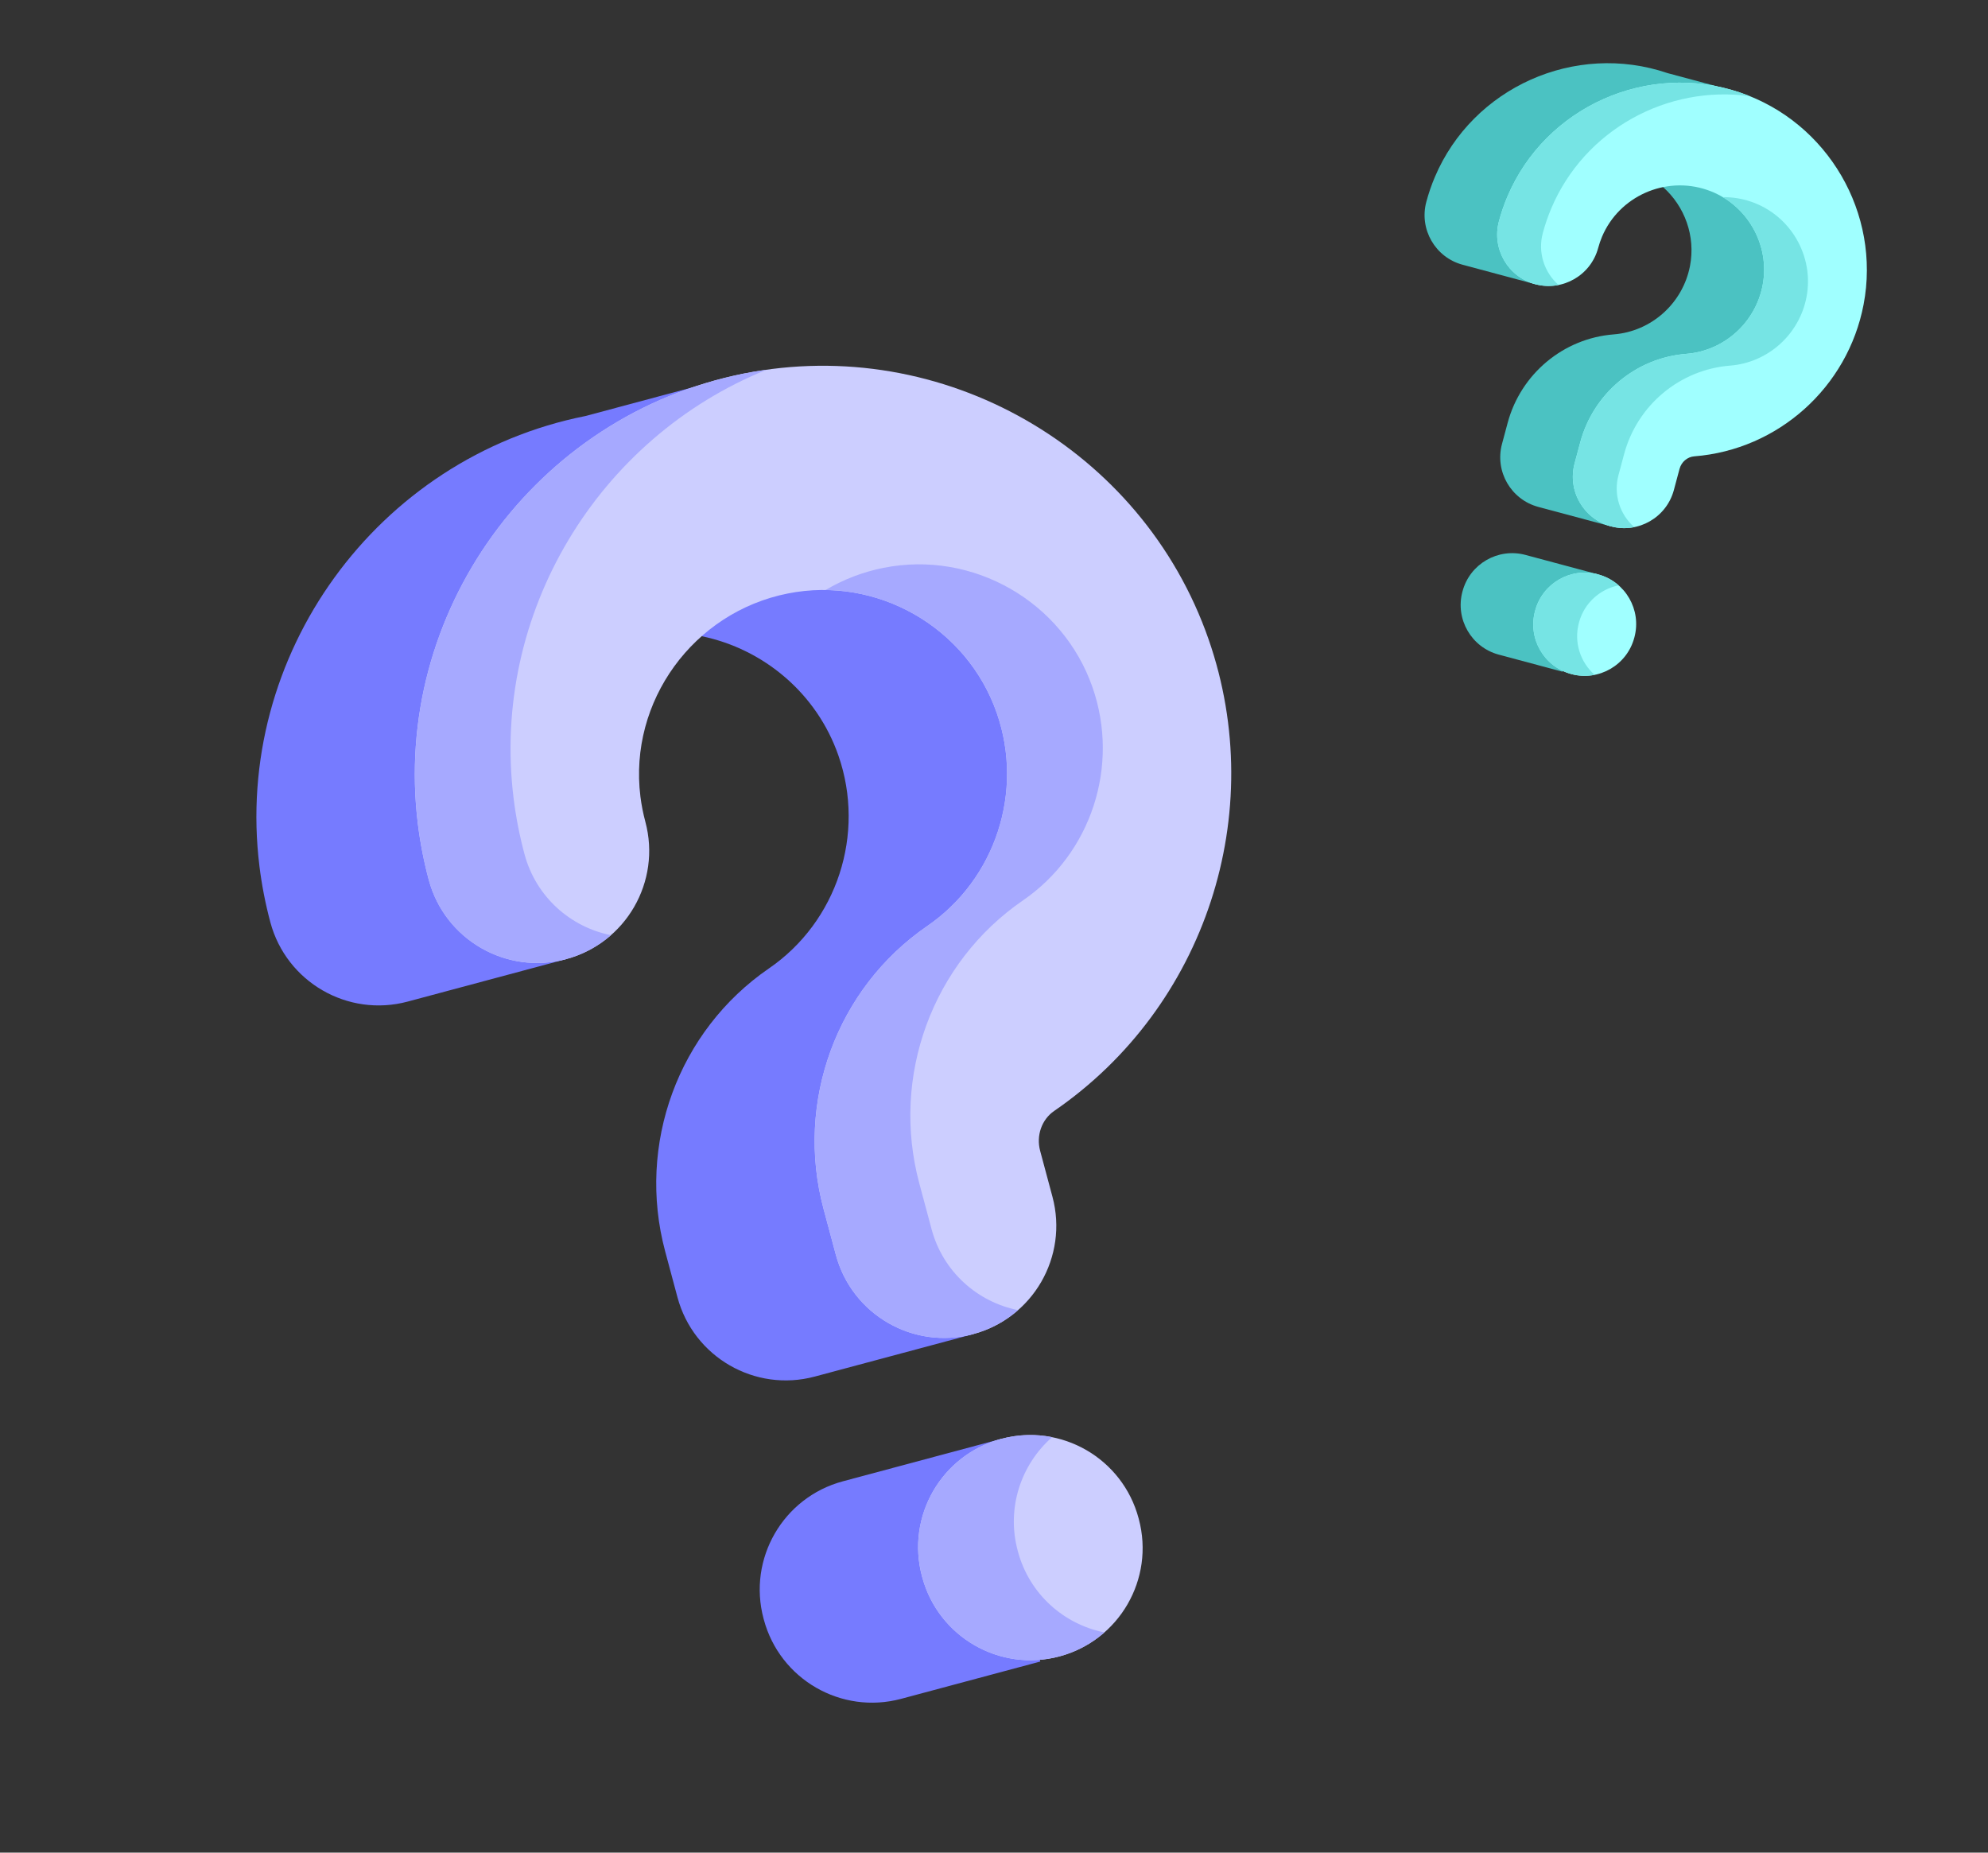 <svg width="352" height="328" viewBox="0 0 352 328" fill="none" xmlns="http://www.w3.org/2000/svg">
<rect x="0" y="0" width="352" height="328" fill="#333333" stroke="none"/>
<g clip-path="url(#clip0_216_149)">
<path d="M165.603 192.502L196.953 150.789L188.648 95.017L136.009 82.055L124.245 112.636C135.178 114.893 144.611 122.719 148.454 133.768C153.284 147.667 148.225 163.168 136.141 171.46C120.086 182.489 112.703 202.614 117.775 221.542L119.954 229.674C122.792 240.266 133.679 246.551 144.266 243.715L172.312 236.2L165.603 192.502ZM100.231 169.81L72.186 177.325C61.595 180.163 50.709 173.878 47.871 163.287C47.002 160.041 46.352 156.712 45.941 153.392C41.317 116.038 66.685 81.005 103.697 73.646L131.746 66.13L117.19 91.626M177.282 254.744L149.237 262.259C138.646 265.097 132.361 275.983 135.199 286.573L135.241 286.732C138.079 297.323 148.965 303.608 159.556 300.77L184.19 294.169" fill="#767BFF"/>
<path d="M172.312 236.197C161.722 239.035 150.836 232.75 147.998 222.159L145.819 214.025C140.747 195.097 148.129 174.973 164.189 163.947C176.269 155.653 181.332 140.153 176.5 126.254C171.208 111.034 155.298 101.928 139.491 105.074C122.769 108.391 111.309 124.18 113.391 141C113.58 142.517 113.874 144.019 114.27 145.496C117.107 156.087 110.822 166.973 100.232 169.811C89.641 172.648 78.755 166.363 75.918 155.773C75.048 152.526 74.398 149.197 73.987 145.878C69.363 108.524 94.731 73.49 131.742 66.132C166.877 59.141 202.242 79.382 214.004 113.215C224.693 143.966 213.451 178.287 186.663 196.68C184.447 198.201 183.446 201.042 184.171 203.749L186.351 211.883C189.189 222.473 182.904 233.359 172.312 236.197ZM187.601 293.256C177.011 296.093 166.125 289.808 163.287 279.218L163.244 279.059C160.407 268.468 166.692 257.582 177.282 254.745C187.873 251.907 198.759 258.192 201.597 268.782L201.639 268.941C204.477 279.532 198.192 290.418 187.601 293.256Z" fill="#CCCEFF"/>
<path d="M90.939 141.338C91.352 144.676 91.998 147.981 92.871 151.23C94.893 158.777 101.002 164.142 108.179 165.566C105.892 167.575 103.172 169.027 100.231 169.81C89.647 172.646 78.756 166.367 75.917 155.773C75.047 152.526 74.402 149.198 73.995 145.878C69.364 108.519 94.738 73.488 131.746 66.128C133.072 65.865 134.398 65.643 135.725 65.462C105.947 77.507 86.88 108.527 90.939 141.338ZM181.141 159.402C165.083 170.429 157.696 190.559 162.767 209.485L164.946 217.618C166.969 225.165 173.087 230.528 180.264 231.951C177.977 233.96 175.257 235.413 172.316 236.196C161.722 239.034 150.841 232.751 148.002 222.158L145.823 214.026C140.752 195.099 148.13 174.972 164.197 163.942C176.274 155.645 181.332 140.154 176.499 126.255C171.959 113.181 159.584 104.619 146.166 104.467C149.344 102.58 152.82 101.249 156.445 100.532C172.254 97.385 188.162 106.488 193.452 121.712C198.285 135.611 193.218 151.105 181.141 159.402ZM195.552 289.009C193.266 291.018 190.545 292.47 187.604 293.253C177.01 296.092 166.129 289.81 163.29 279.216L163.247 279.053C160.411 268.469 166.69 257.578 177.284 254.739C180.33 253.923 183.394 253.862 186.29 254.441C180.788 259.272 178.171 266.975 180.191 274.513L180.234 274.676C182.257 282.223 188.375 287.585 195.552 289.009Z" fill="#A6A9FF"/>
</g>
<g clip-path="url(#clip1_216_149)">
<path d="M292.586 74.308L314.59 64.934L324.075 40.893L306.151 23.684L294.473 33.127C298.295 36.529 300.246 41.797 299.239 47.063C297.972 53.687 292.411 58.681 285.714 59.203C276.813 59.901 269.271 66.198 266.946 74.874L265.947 78.601C264.646 83.456 267.527 88.446 272.38 89.746L285.235 93.19L292.586 74.308ZM271.838 50.319L258.983 46.874C254.129 45.574 251.248 40.584 252.549 35.73C252.948 34.242 253.453 32.771 254.05 31.36C260.775 15.473 278.874 7.38 295.252 12.941L308.108 16.386L296.487 23.17M282.958 101.691L270.103 98.246C265.249 96.945 260.259 99.826 258.959 104.68L258.939 104.753C257.639 109.607 260.519 114.597 265.373 115.898L276.665 118.923" fill="#4BC2C2"/>
<path d="M285.236 93.189C280.381 91.888 277.501 86.899 278.801 82.045L279.8 78.317C282.125 69.641 289.667 63.344 298.569 62.648C305.265 62.125 310.827 57.132 312.094 50.508C313.482 43.254 309.253 35.993 302.258 33.619C294.86 31.103 286.692 34.745 283.664 41.898C283.391 42.544 283.164 43.207 282.982 43.884C281.682 48.738 276.692 51.619 271.838 50.319C266.984 49.018 264.103 44.028 265.404 39.174C265.802 37.686 266.307 36.216 266.905 34.804C273.63 18.917 291.728 10.824 308.106 16.385C323.655 21.662 333.054 37.802 329.969 53.927C327.165 68.583 314.836 79.63 299.988 80.792C298.76 80.888 297.712 81.786 297.379 83.027L296.38 86.755C295.08 91.609 290.09 94.49 285.236 93.189ZM278.228 119.342C273.374 118.041 270.493 113.052 271.794 108.197L271.813 108.125C273.114 103.27 278.103 100.39 282.958 101.69C287.812 102.991 290.693 107.981 289.392 112.835L289.372 112.908C288.072 117.762 283.082 120.643 278.228 119.342Z" fill="#A0FFFF"/>
<path d="M274.674 36.886C274.073 38.306 273.572 39.766 273.174 41.256C272.247 44.715 273.442 48.245 275.965 50.455C274.597 50.728 273.184 50.681 271.837 50.318C266.986 49.018 264.102 44.029 265.403 39.174C265.802 37.686 266.309 36.217 266.908 34.806C273.632 18.915 291.732 10.825 308.108 16.385C308.695 16.584 309.272 16.8 309.841 17.032C295.26 14.989 280.582 22.932 274.674 36.886ZM306.339 64.729C297.438 65.426 289.893 71.724 287.568 80.399L286.569 84.126C285.643 87.585 286.842 91.116 289.365 93.326C287.997 93.599 286.584 93.553 285.237 93.189C280.382 91.888 277.502 86.901 278.803 82.045L279.802 78.318C282.126 69.643 289.668 63.344 298.573 62.648C305.269 62.122 310.826 57.132 312.093 50.508C313.288 44.278 310.337 38.043 305.046 34.908C306.74 34.887 308.425 35.155 310.028 35.702C317.025 38.075 321.253 45.334 319.864 52.59C318.597 59.215 313.035 64.204 306.339 64.729ZM282.357 119.478C280.989 119.752 279.576 119.705 278.23 119.342C273.374 118.041 270.494 113.053 271.795 108.197L271.815 108.123C273.115 103.272 278.104 100.388 282.96 101.689C284.356 102.063 285.586 102.741 286.603 103.634C283.312 104.291 280.507 106.749 279.582 110.204L279.562 110.279C278.635 113.738 279.834 117.268 282.357 119.478Z" fill="#76E4E4"/>
</g>
<defs>
<clipPath id="clip0_216_149">
<rect width="234" height="234" fill="white" transform="translate(0 101.269) rotate(-15)"/>
</clipPath>
<clipPath id="clip1_216_149">
<rect width="107.254" height="107.254" fill="white" transform="translate(247.76 0.141) rotate(15)"/>
</clipPath>
</defs>
</svg>
